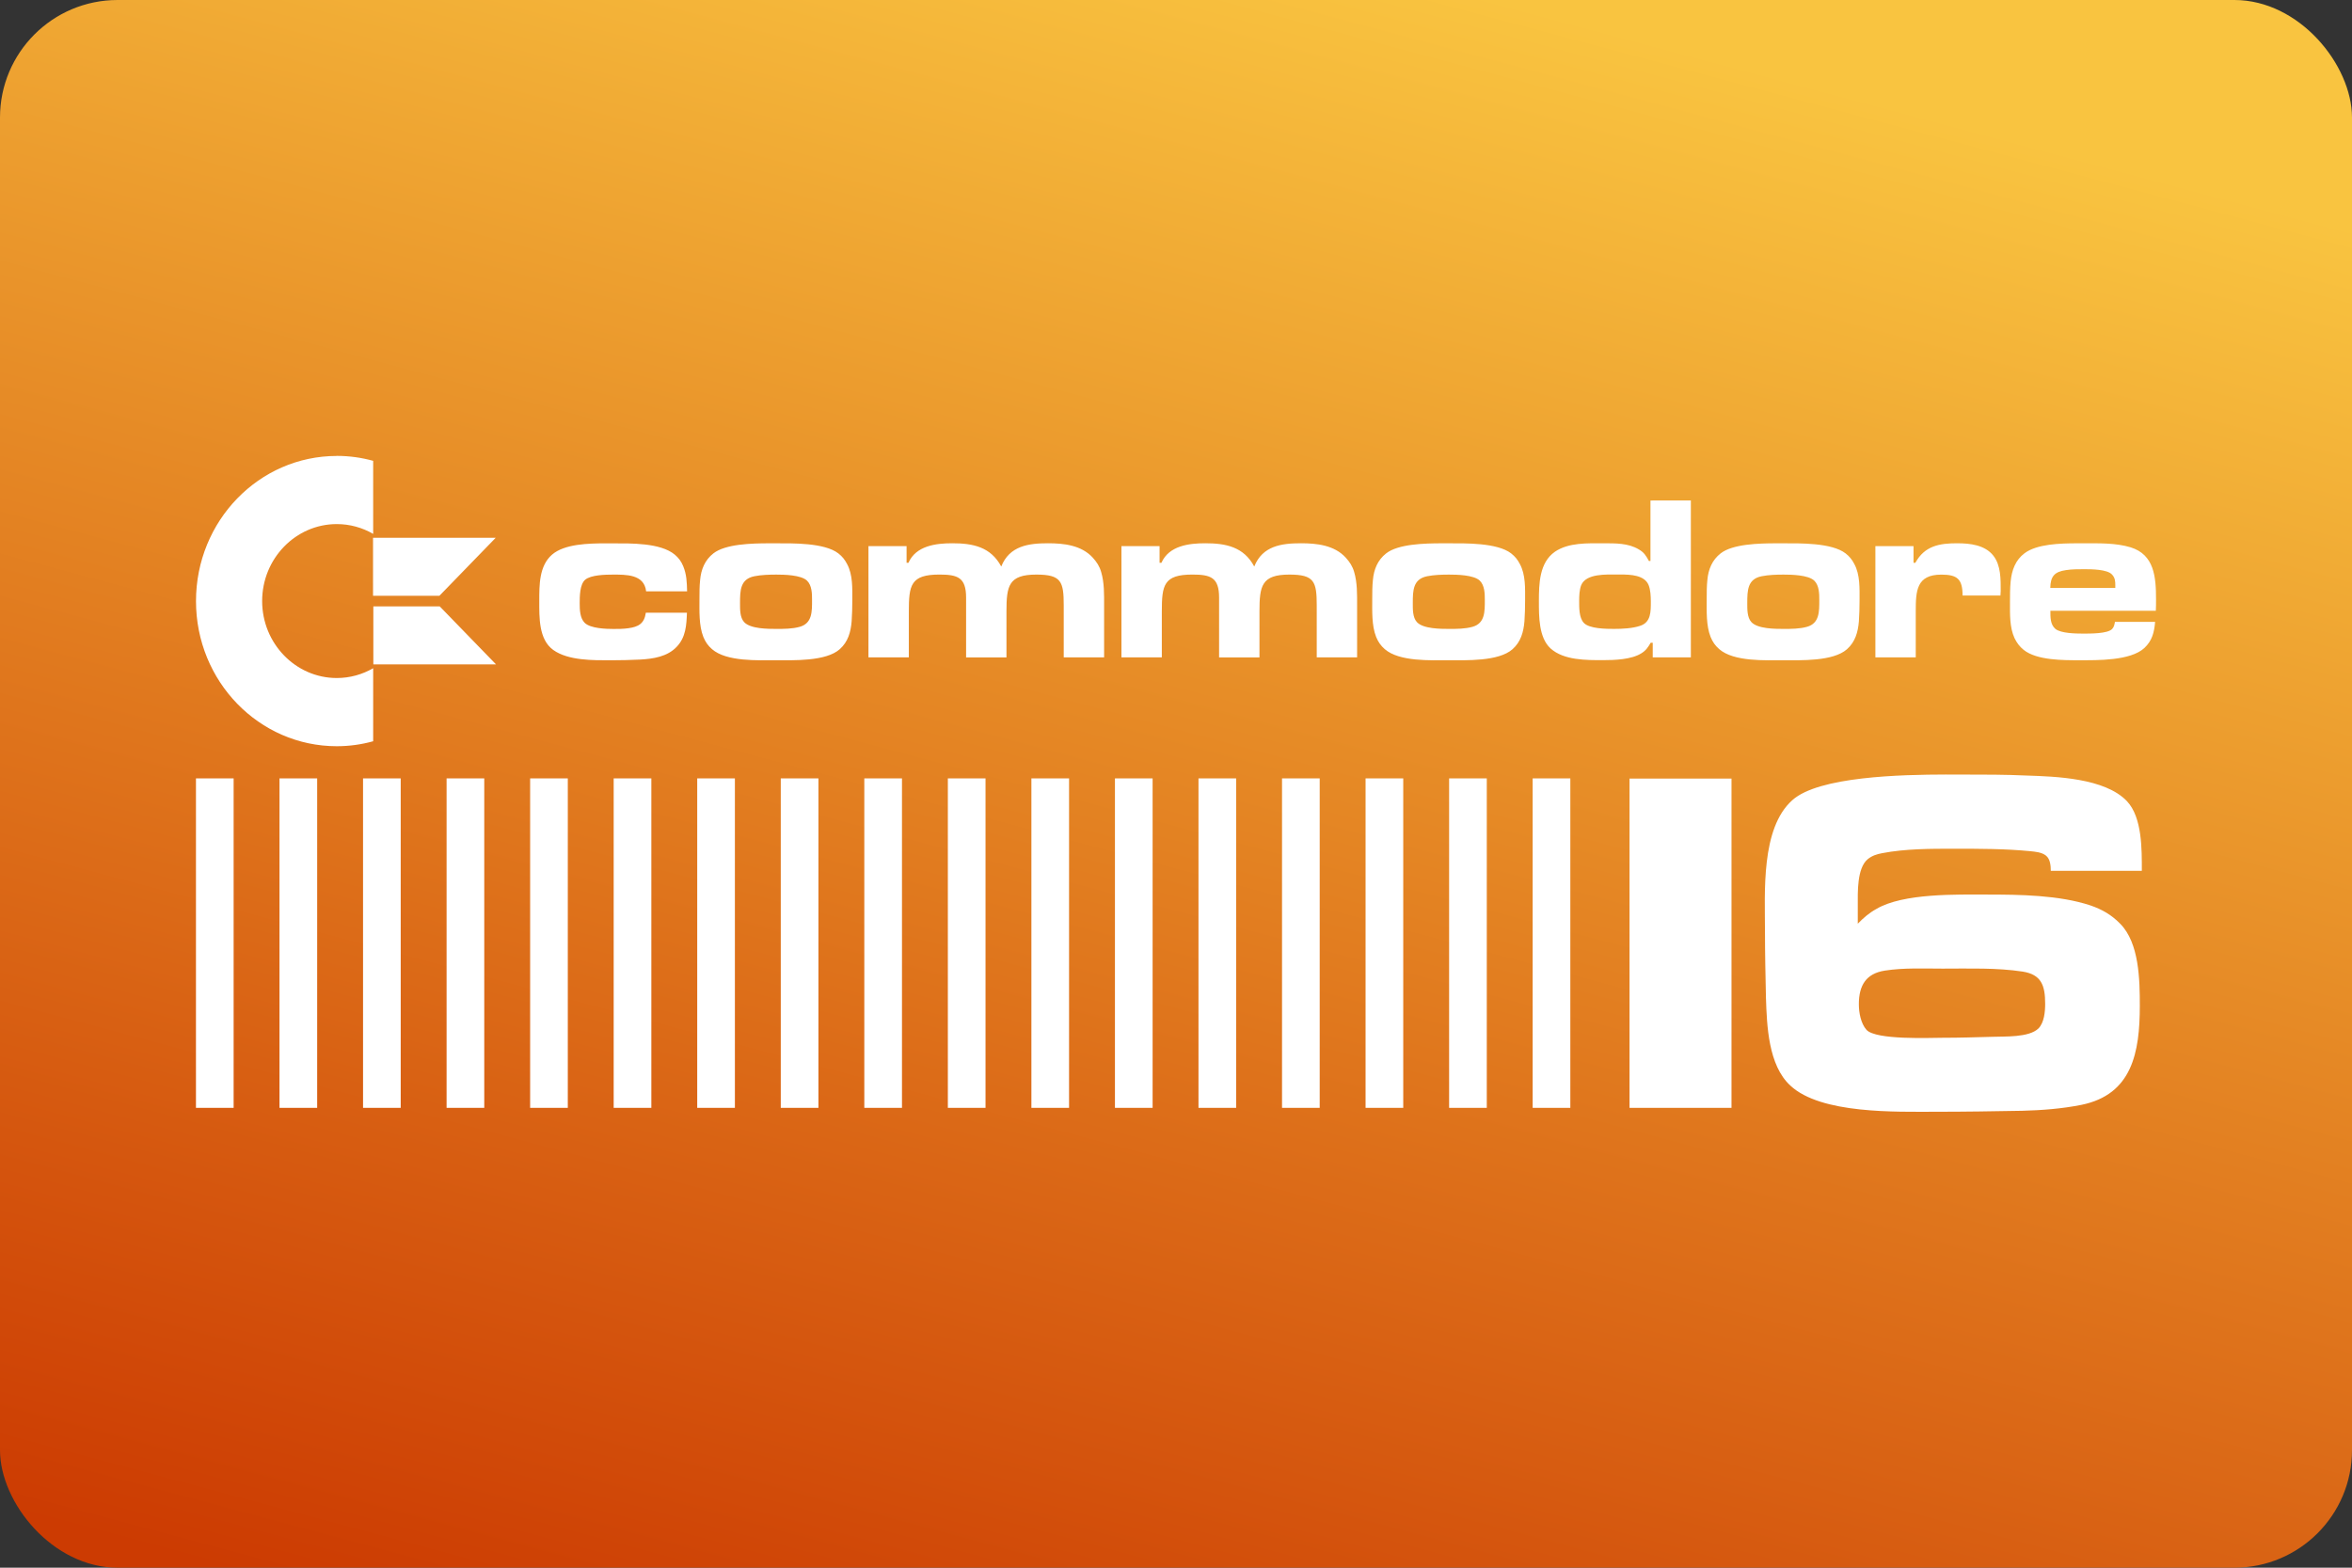 <svg width="480" height="320" version="1.1" viewBox="0 0 480 320" xml:space="preserve"
     xmlns="http://www.w3.org/2000/svg"><rect x="0" y="0" width="480" height="320" fill="#333333" stroke="none"/><defs><linearGradient id="a" x1="70.88" x2="45.04" y1="-2.781" y2="93.62" gradientTransform="scale(3.78)" gradientUnits="userSpaceOnUse"><stop stop-color="#f9c440" offset="0"/><stop
        stop-color="#cc3b02" offset="1"/></linearGradient></defs>
    <rect width="480" height="320" ry="24" fill="url(#a)"/>
    <path d="m68.73 93.07c-15.86 0-28.73 13.26-28.73 29.63s12.86 29.62 28.73 29.62c2.573 0 5.063-0.355 7.428-1.012v-14.91c-2.198 1.271-4.73 2-7.428 2-8.396 0-15.23-7.051-15.23-15.71s6.833-15.71 15.23-15.71c2.698 0 5.23 0.729 7.428 2v-14.91c-2.365-0.656-4.855-1.01-7.428-1.01zm268.1 9.094v12.34h-0.322c-0.604-1.104-0.98-1.73-2.053-2.355-2.146-1.302-4.802-1.25-7.219-1.25-3.208 0-7.124-0.186-9.916 1.73-3.167 2.208-3.26 6.53-3.26 10.08 0 3.073-0.042 7.438 2.375 9.646 2.698 2.448 7.311 2.396 10.71 2.396 2.333 0 5.772-0.105 7.824-1.396 0.927-0.573 1.344-1.198 1.906-2.156h0.416v2.979h7.781v-32.02zm-260.7 7.604v11.84h13.55l11.49-11.84zm118.2 1.125c-3.302 0-7.396 0.49-8.938 3.99h-0.375v-3.406h-7.781v22.71h8.24v-9.363c0-5.385 0.374-7.543 6.238-7.543 3.729 0 5.449 0.584 5.449 4.709v12.2h8.238v-9.363c0-5.24 0.428-7.543 6.105-7.543 5.073 0 5.582 1.397 5.582 6.293v10.6h8.24v-10.62c0-2.25 0.053-4.604-0.604-6.812-0.323-1.146-0.927-2.061-1.719-2.926-2.323-2.542-5.917-2.928-9.125-2.928-3.958 0-7.866 0.521-9.543 4.75-2.146-4.031-5.822-4.75-10.01-4.75zm51.63 0c-3.302 0-7.396 0.49-8.938 3.99h-0.375v-3.406h-7.781v22.71h8.24v-9.363c0-5.385 0.376-7.543 6.24-7.543 3.729 0 5.447 0.584 5.447 4.709v12.2h8.24v-9.363c0-5.24 0.426-7.543 6.104-7.543 5.073 0 5.584 1.397 5.584 6.293v10.6h8.238v-10.62c0-2.25 0.053-4.604-0.604-6.812-0.323-1.146-0.927-2.061-1.719-2.926-2.323-2.542-5.917-2.928-9.125-2.928-3.958 0-7.864 0.521-9.541 4.75-2.146-4.031-5.824-4.75-10.01-4.75zm153.5 0c-3.594 0-6.666 0.49-8.572 3.99h-0.375v-3.406h-7.781v22.71h8.238v-9.406c0-4.177 0.146-7.488 5.219-7.488 3.26 0 4.334 0.905 4.334 4.27h7.729c0-0.292 0.042-0.624 0.053-0.926 0-2.396 0.051-5.23-1.49-7.199-1.719-2.208-4.791-2.541-7.354-2.541zm-242.5 8e-3c-3.531 2e-3 -8.932 0.132-11.38 2.064-1.719 1.344-2.512 3.271-2.699 5.428-0.135 1.25-0.135 2.541-0.135 3.791 0 2.49-0.136 5.47 0.791 7.824 0.417 1.01 0.938 1.781 1.771 2.5 2.979 2.594 9.406 2.26 13.04 2.26 3.5 0 10.2 0.282 13.04-2.26 1.667-1.49 2.229-3.46 2.416-5.668 0.094-1.396 0.135-2.833 0.135-4.229 0-2.448 0.136-5.282-1.072-7.49-0.469-0.906-0.98-1.531-1.771-2.156-2.844-2.208-9.406-2.062-12.76-2.062-0.414 0-0.88-2e-3 -1.385-2e-3zm137.3 0c-3.531 2e-3 -8.934 0.132-11.38 2.064-1.719 1.344-2.51 3.271-2.697 5.428-0.135 1.25-0.135 2.541-0.135 3.791 0 2.49-0.136 5.47 0.791 7.824 0.417 1.01 0.938 1.781 1.771 2.5 2.979 2.594 9.406 2.26 13.04 2.26 3.5 0 10.2 0.282 13.04-2.26 1.667-1.49 2.23-3.46 2.418-5.668 0.094-1.396 0.135-2.833 0.135-4.229 0-2.448 0.136-5.282-1.072-7.49-0.469-0.906-0.98-1.531-1.771-2.156-2.844-2.208-9.406-2.062-12.76-2.062-0.414 0-0.88-2e-3 -1.385-2e-3zm68.26 0c-3.531 2e-3 -8.932 0.132-11.38 2.064-1.719 1.344-2.512 3.271-2.699 5.428-0.135 1.25-0.135 2.541-0.135 3.791 0 2.49-0.136 5.47 0.791 7.824 0.417 1.01 0.938 1.781 1.771 2.5 2.979 2.594 9.406 2.26 13.04 2.26 3.5 0 10.2 0.282 13.04-2.26 1.667-1.49 2.229-3.46 2.416-5.668 0.094-1.396 0.135-2.833 0.135-4.229 0-2.448 0.136-5.282-1.072-7.49-0.469-0.906-0.98-1.531-1.771-2.156-2.844-2.208-9.406-2.062-12.76-2.062-0.414 0-0.88-2e-3 -1.385-2e-3zm61.34 0c-3.426 4e-3 -8.159 0.137-10.68 2.023-1.865 1.396-2.615 3.458-2.844 5.76-0.135 1.385-0.137 2.834-0.137 4.271 0 2.354-0.093 5.094 0.928 7.303 0.469 0.958 1.032 1.717 1.865 2.395 2.698 2.167 8.146 2.115 11.41 2.115 3.594 0 10.38 0.135 13.23-2.5 1.583-1.49 2-3.178 2.188-5.334h-8.197c-0.094 0.521-0.188 1.052-0.562 1.438-0.885 1.01-4.658 0.959-6.012 0.959-1.344 0-4.467-0.042-5.582-0.959-1.063-0.917-1.021-2.406-1.021-3.697h21.52c0.042-0.76 0.041-1.532 0.041-2.303 0-4.562-0.333-9.167-5.219-10.66-3.021-0.906-6.416-0.812-9.541-0.812-0.426 0-0.889-2e-3 -1.379-2e-3zm-300.2 0.01c-3.563-4e-3 -8.479 0.117-11 2.305-2.646 2.302-2.605 6.199-2.605 9.459 0 3.312-0.135 7.834 2.844 9.99 3.073 2.208 8.198 2.113 11.78 2.113 2 0 3.959-0.051 5.959-0.144 2.656-0.146 5.594-0.584 7.5-2.646 1.823-1.927 1.959-4.374 2.053-6.916h-8.387c-0.323 2.25-1.53 2.874-3.582 3.166-1.031 0.146-2.01 0.146-3.031 0.146-1.49 0-4.699-0.094-5.865-1.25-0.979-0.969-1.021-2.699-1.021-3.99 0-1.344 6.4e-4 -3.844 1.115-4.803 1.167-1 4.187-1.051 5.635-1.051 2.656 0 6.428-0.094 6.803 3.406v0.01h8.365c-0.042-1.823-0.095-3.458-0.793-5.135-0.417-1.01-0.927-1.678-1.719-2.355-2.927-2.448-9.072-2.301-12.61-2.301-0.443 0-0.925-3e-3 -1.434-4e-3zm301.7 5.273c1.344 0 4.699 1e-3 5.678 1.105 0.615 0.677 0.656 1.342 0.656 2.207v0.521h-13.27c0.042-2.396 0.876-3.313 3.209-3.646 1.219-0.188 2.468-0.188 3.729-0.188zm-94.63 1.09c2.031-4e-3 4.848 0.105 5.705 2.119 0.417 1.01 0.458 2.313 0.469 3.365 0 2.062 0.052 4.27-2.188 4.988-1.583 0.531-3.635 0.625-5.312 0.625-1.49 0-5.083-1e-5 -6.197-1.25-0.969-1.062-0.928-3.125-0.928-4.469 0-1.01 0.043-2.26 0.418-3.219 1.021-2.396 5.167-2.156 7.219-2.156 0.25 0 0.524-3e-3 0.815-4e-3zm-172.3 0.016c1.531 0 5.073 0.052 6.281 1.25 0.979 0.958 1.02 2.635 1.01 3.938 0 2.344 0.053 4.75-2.51 5.469-1.531 0.427-3.208 0.426-4.791 0.426-1.677 0-5.302 1e-3 -6.562-1.395-0.875-0.958-0.834-2.637-0.834-3.887 0-2.583 0.052-4.896 2.938-5.469 1.438-0.281 2.979-0.332 4.469-0.332zm137.3 0c1.531 0 5.073 0.052 6.281 1.25 0.969 0.958 1.02 2.635 1.01 3.938 0 2.344 0.053 4.75-2.51 5.469-1.531 0.427-3.21 0.426-4.793 0.426-1.677 0-5.302 1e-3 -6.562-1.395-0.875-0.958-0.832-2.637-0.832-3.887 0-2.583 0.052-4.896 2.938-5.469 1.438-0.281 2.979-0.332 4.469-0.332zm68.26 0c1.531 0 5.073 0.052 6.281 1.25 0.979 0.958 1.02 2.635 1.01 3.938 0 2.344 0.053 4.75-2.51 5.469-1.531 0.427-3.208 0.426-4.791 0.426-1.677 0-5.302 1e-3 -6.562-1.395-0.875-0.958-0.834-2.637-0.834-3.887 0-2.583 0.052-4.896 2.938-5.469 1.437-0.281 2.979-0.332 4.469-0.332zm-287.8 6.488v11.84h25.04l-11.49-11.84zm321 34.32c-9.277 0.018-26.04 0.393-31.42 5.242-6.448 5.75-5.572 18.84-5.572 26.91 0 4.427 0.104 8.959 0.197 13.4 0.188 5.75 0.478 13.8 4.979 17.94 6.25 5.844 21.59 5.344 29.8 5.344 5.865 0 11.63-0.093 17.49-0.197 4-0.104 8.103-0.407 12.11-1.209 10.35-2.115 11.92-10.68 11.92-20.25 0-5.24-0.105-12.8-4.012-16.73-1.76-1.812-3.719-2.928-6.062-3.73-6.354-2.115-14.46-2.219-21.1-2.219-6.156 0-17.1-0.301-22.57 2.928-1.469 0.802-2.635 1.813-3.812 3.021v-3.719c0-2.615-0.199-7.656 2.051-9.469 0.875-0.708 1.855-1.011 2.928-1.209 4.687-0.906 9.865-0.906 14.66-0.906 5.188 0 10.46 0 15.54 0.5 0.979 0.104 2.355 0.198 3.23 0.906 0.88 0.704 0.977 2.095 0.979 3.104h18.58c0-4.333 0.094-10.88-3.031-14.21-4.5-4.74-14.56-5.042-20.52-5.24-4.302-0.198-8.594-0.197-12.9-0.197-0.965 0-2.138-7e-3 -3.463-4e-3zm-357.2 0.785v67.25h7.688v-67.25zm17.05 0v67.25h7.688v-67.25zm17.05 0v67.25h7.687v-67.25zm17.05 0v67.25h7.688v-67.25zm17.05 0v67.25h7.688v-67.25zm17.05 0v67.25h7.688v-67.25zm17.05 0v67.25h7.688v-67.25zm17.05 0v67.25h7.688v-67.25zm17.05 0v67.25h7.688v-67.25zm17.05 0v67.25h7.688v-67.25zm17.05 0v67.25h7.688v-67.25zm17.05 0v67.25h7.688v-67.25zm17.05 0v67.25h7.688v-67.25zm17.05 0v67.25h7.688v-67.25zm17.05 0v67.25h7.688v-67.25zm17.05 0v67.25h7.688v-67.25zm17.05 0v67.25h7.688v-67.25zm19.77 0.041v67.21h20.81v-67.21zm58 38.77c1.979-0.026 3.957 0.023 5.91 0.023 5.375 0 11.04-0.197 16.32 0.606 3.812 0.604 4.594 2.823 4.594 6.562 0 1.615-0.188 3.833-1.365 5.041-1.958 1.906-6.937 1.605-9.385 1.709-3.427 0.094-6.751 0.197-10.17 0.197-2.542 0-13.58 0.499-15.54-1.615-1.167-1.312-1.562-3.53-1.562-5.238 0-3.833 1.469-6.251 5.281-6.855 1.953-0.302 3.933-0.404 5.912-0.43z"
          fill="#fff"/></svg>
